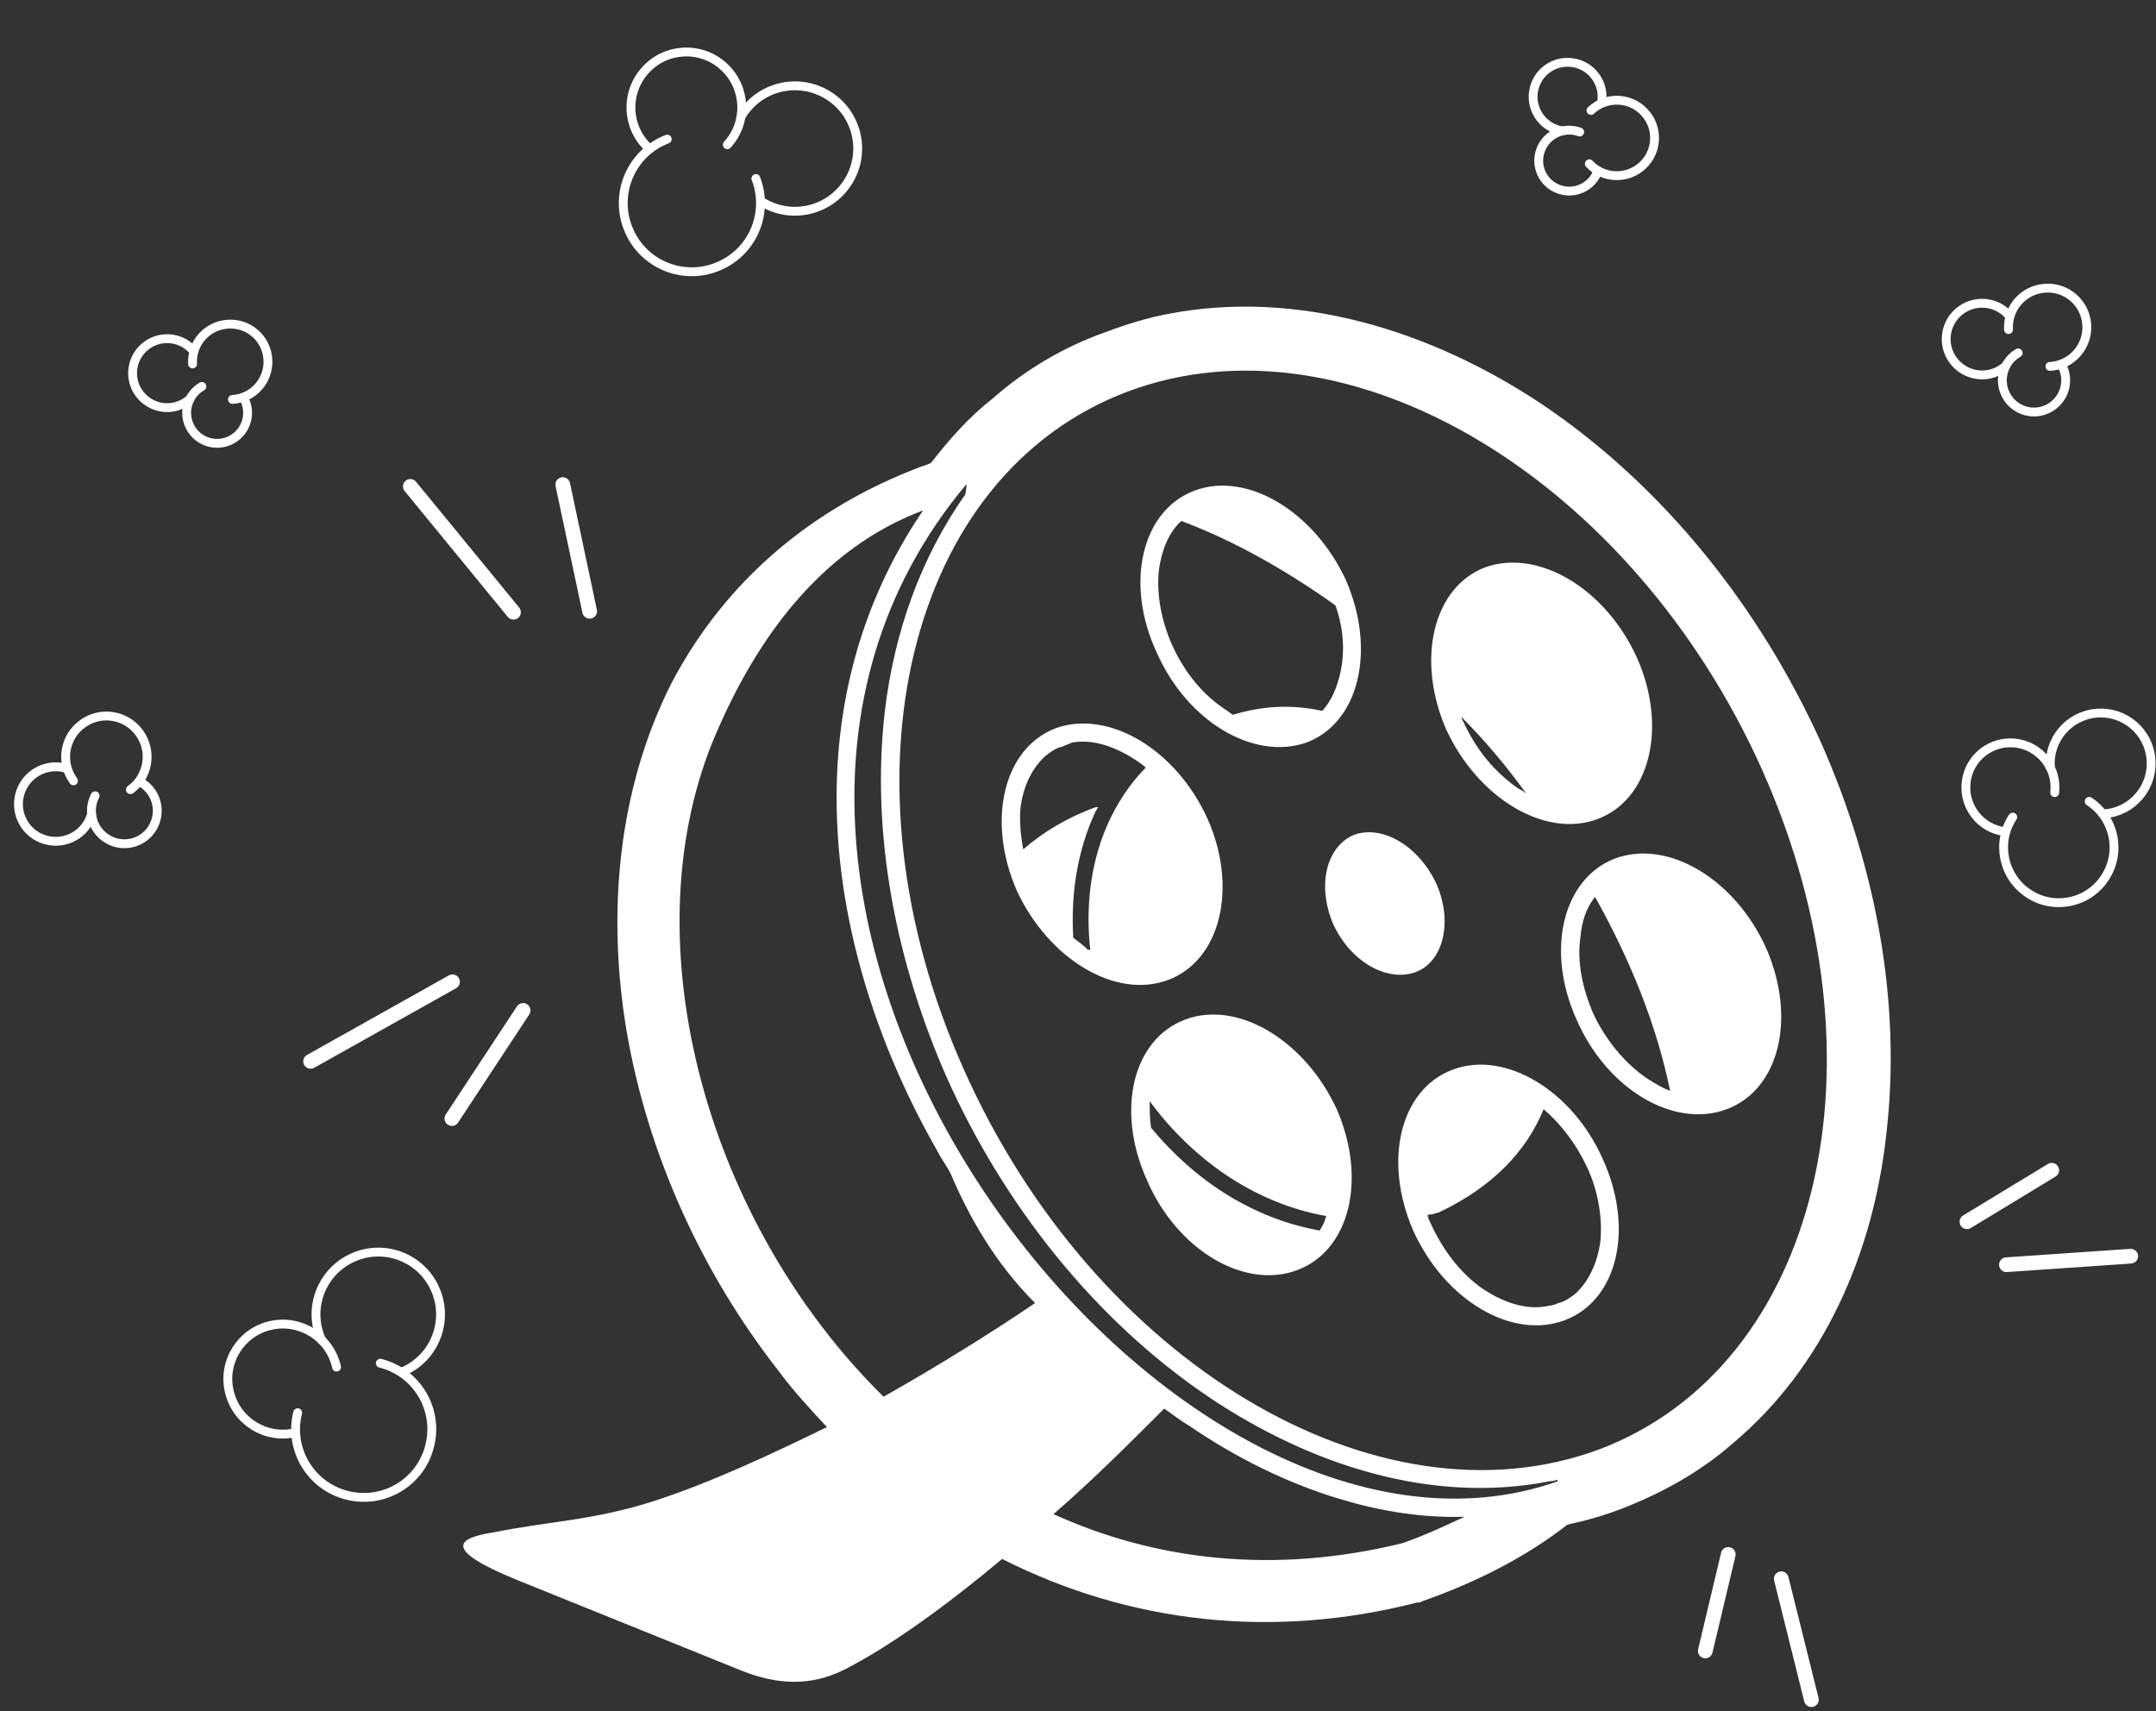 <svg width="635" height="504" viewBox="0 0 635 504" fill="none" xmlns="http://www.w3.org/2000/svg">
<rect x="0" y="0" width="635" height="504" fill="#333333" stroke="none"/>
<path fill-rule="evenodd" clip-rule="evenodd" d="M271.097 137.51C272.261 137.122 273.425 136.733 274.201 136.345C279.634 129.353 285.454 122.749 292.439 117.31C302.14 108.764 313.393 102.16 325.422 97.887C331.631 95.556 337.839 93.614 344.048 92.448C382.463 85.068 421.655 97.499 453.862 118.864C490.337 143.337 518.664 179.464 536.513 219.088C552.423 255.215 560.184 295.227 555.527 334.462C551.647 369.035 537.289 402.443 510.515 424.974C500.814 433.52 489.561 439.736 477.532 444.397C472.488 446.339 467.055 447.893 461.623 449.059C449.205 458.77 434.46 466.151 418.939 471.59L418.163 471.978H417.387C375.091 482.855 332.795 478.193 295.155 459.159C278.47 473.143 262.172 484.797 249.367 491.401C241.218 495.674 231.518 497.228 218.712 492.178L152.358 465.374C129.464 456.051 135.285 452.943 144.986 451.389C162.447 447.893 174.476 447.893 192.714 442.066C209.4 436.628 226.861 428.47 243.547 420.312C238.502 414.874 233.458 409.435 229.189 403.608C206.683 374.862 190.774 339.9 184.565 303.773C178.745 269.2 181.849 232.684 197.758 201.218C213.668 170.918 239.278 149.553 271.097 137.51ZM458.906 436.239C344.048 477.028 181.073 266.092 284.678 142.56C284.678 142.56 284.678 143.726 284.29 145.668C271.097 164.314 263.336 186.457 260.62 209.376C256.352 245.892 264.113 283.961 278.858 317.369C295.543 354.662 322.318 388.847 356.465 411.766C385.568 431.189 421.267 443.232 456.578 436.239C456.966 436.239 457.742 436.239 458.518 435.851L458.906 436.239ZM332.019 115.368C397.209 90.895 480.636 141.006 519.052 226.857C557.467 313.096 535.737 402.443 470.935 426.916C405.745 451.001 322.318 401.278 283.902 315.038C245.487 229.188 267.217 139.841 332.019 115.368ZM398.761 245.892C407.298 242.784 418.163 249.388 423.207 260.653C427.863 271.53 425.147 283.184 416.998 286.292C408.462 289.4 397.597 283.184 392.552 271.919C387.896 260.653 390.612 249.388 398.761 245.892ZM475.592 252.884C491.113 247.057 510.903 258.711 520.216 279.3C529.141 299.888 524.096 320.865 508.575 326.692C493.053 332.519 473.264 320.865 464.339 300.277C455.026 279.688 460.458 258.711 475.592 252.884ZM349.092 300.277C364.614 294.45 384.404 306.492 393.716 326.692C402.641 347.281 397.597 368.258 382.075 374.085C366.554 379.912 346.764 368.258 337.839 347.669C328.526 327.081 333.571 306.104 349.092 300.277ZM437.564 167.034C453.086 161.595 472.876 173.249 482.188 193.838C491.113 214.038 486.069 235.403 470.547 241.23C455.026 247.057 435.236 235.015 425.923 214.815C416.999 194.226 422.043 172.861 437.564 167.034ZM311.065 214.426C326.586 208.988 346.376 220.642 355.689 241.23C364.614 261.43 359.569 282.796 344.048 288.623C328.526 294.45 308.737 282.407 299.424 262.207C290.499 241.619 295.543 220.253 311.065 214.426ZM427.863 315.038C443.385 309.212 463.175 321.254 472.1 341.454C481.412 362.043 476.368 383.02 460.847 388.847C445.325 394.674 425.535 383.02 416.222 362.431C407.298 341.842 412.342 320.865 427.863 315.038ZM351.809 144.503C367.33 138.676 387.12 150.718 396.433 170.918C405.357 191.507 400.313 212.872 384.792 218.699C369.27 224.138 349.48 212.484 340.556 191.895C331.243 171.695 336.287 150.33 351.809 144.503ZM413.118 454.497C375.091 463.82 340.167 459.547 310.289 445.951C321.93 435.851 332.795 424.974 342.884 414.874C345.212 416.428 347.54 418.37 350.256 419.924C363.838 429.247 379.359 437.016 395.269 441.678C406.91 445.174 419.327 447.116 431.356 446.728C425.535 449.447 419.715 452.166 413.118 454.497ZM388.672 362.431C369.27 358.935 352.197 348.058 339.003 332.131C338.615 329.412 338.615 326.692 338.615 324.362C351.032 341.066 368.882 354.273 390.612 358.158C390.224 359.712 389.448 361.266 388.672 362.431ZM316.109 276.192C315.333 263.373 317.273 250.553 322.706 238.899C323.094 238.511 323.094 238.123 323.482 237.734C323.094 237.734 323.094 237.734 322.706 237.734C314.169 240.842 307.184 245.115 301.364 250.165C300.588 245.892 300.2 241.619 300.588 237.734C301.364 231.907 303.692 226.469 307.961 222.584C309.513 221.419 311.065 220.253 313.005 219.865C313.781 219.476 314.945 219.088 315.721 218.699C322.318 217.534 328.914 220.253 334.347 223.749C335.511 224.526 336.675 225.303 337.451 226.08C323.87 240.065 318.826 259.877 321.154 280.077C321.154 279.688 320.766 279.688 320.378 279.688C319.214 278.523 317.661 277.357 316.109 276.192ZM347.928 153.437C363.45 159.264 378.583 167.81 393.328 178.299C395.269 183.738 396.045 189.564 395.269 195.391C394.492 200.441 392.94 205.492 389.448 209.376C380.523 207.434 371.986 207.822 363.062 210.542C362.674 210.153 361.897 209.765 361.509 209.376C354.137 204.715 348.704 197.722 345.212 189.953C342.108 182.961 340.556 175.191 341.332 167.81C342.108 162.372 344.048 156.933 347.928 153.437ZM430.192 210.93C437.176 217.922 443.773 225.692 449.593 233.849C448.817 233.072 448.041 232.684 447.265 232.296C439.893 227.246 434.46 220.253 430.968 212.484C430.58 212.095 430.58 211.318 430.192 210.93ZM469.771 264.15C480.248 282.796 488.009 302.219 491.889 321.254C489.561 320.477 487.233 318.923 485.293 317.758C478.308 313.096 472.488 305.715 468.995 297.946C466.279 291.342 464.339 283.573 465.503 275.804C465.891 271.53 467.055 267.646 469.771 264.15ZM280.022 345.727C285.454 358.546 293.215 372.143 304.856 383.797C293.991 391.177 278.082 401.278 260.232 411.378C208.235 360.1 185.729 278.523 209.788 218.699C225.309 181.018 247.039 159.653 271.873 150.33C232.682 207.822 242.383 280.077 276.142 339.123C277.306 341.454 278.858 343.396 280.022 345.727ZM454.638 326.692C449.593 339.123 439.505 349.612 423.983 356.993C422.819 357.381 421.655 357.77 420.491 357.77C420.491 358.546 420.879 359.323 421.267 360.1C424.759 367.87 430.192 375.25 437.176 379.912C442.609 383.408 449.593 386.127 456.19 384.574C456.966 384.574 458.13 384.185 458.906 383.797C460.846 383.408 462.399 382.243 463.951 381.077C468.219 377.193 470.547 371.366 471.323 365.927C472.1 358.546 470.547 350.389 467.443 343.785C464.339 337.181 460.07 331.354 454.638 326.692Z" fill="white"/>
<path d="M603.913 226.119C603.209 217.901 609.307 210.751 617.481 210.055C625.661 209.352 632.859 215.439 633.525 223.622C634.206 231.789 628.145 238.993 619.966 239.67" stroke="white" stroke-width="2.607" stroke-linecap="round"/>
<path d="M615.324 236.024C622.849 240.981 624.894 251.071 619.924 258.559C615 266.075 604.894 268.134 597.411 263.15C589.936 258.221 587.85 248.121 592.807 240.659" stroke="white" stroke-width="2.607" stroke-linecap="round"/>
<path d="M590.587 244.956C583.357 244.109 578.23 237.567 579.09 230.355C579.912 223.161 586.468 218.008 593.662 218.873C600.856 219.738 606.027 226.254 605.158 233.449" stroke="white" stroke-width="2.607" stroke-linecap="round"/>
<path d="M94.684 394.621C90.514 385.337 94.702 374.525 103.939 370.383C113.178 366.231 124.042 370.385 128.152 379.645C132.274 388.878 128.151 399.738 118.902 403.861" stroke="white" stroke-width="2.607" stroke-linecap="round"/>
<path d="M112.01 401.506C122.794 404.212 129.288 415.13 126.552 425.876C123.88 436.636 112.95 443.152 102.204 440.398C91.49 437.704 84.944 426.792 87.676 416.081" stroke="white" stroke-width="2.607" stroke-linecap="round"/>
<path d="M86.841 421.99C78.076 423.95 69.439 418.421 67.501 409.671C65.526 400.958 71.061 392.284 79.793 390.36C88.523 388.435 97.201 393.917 99.121 402.65" stroke="white" stroke-width="2.607" stroke-linecap="round"/>
<path d="M460.191 38.547C454.615 37.712 450.827 32.524 451.66 26.979C452.489 21.428 457.677 17.607 463.224 18.461C468.762 19.303 472.592 24.475 471.746 30.02" stroke="white" stroke-width="2.607" stroke-linecap="round"/>
<path d="M468.586 32.529C473.075 28.311 480.108 28.551 484.3 33.042C488.516 37.508 488.284 44.554 483.784 48.739C479.322 52.929 472.275 52.715 468.099 48.236" stroke="white" stroke-width="2.607" stroke-linecap="round"/>
<path d="M470.605 50.394C468.896 55.066 463.733 57.438 459.074 55.724C454.421 54.037 452.033 48.861 453.749 44.214C455.464 39.568 460.616 37.163 465.263 38.881" stroke="white" stroke-width="2.607" stroke-linecap="round"/>
<path d="M55.954 117.498C51.737 121.242 45.328 120.821 41.606 116.626C37.879 112.431 38.274 105.999 42.486 102.291C46.683 98.581 53.108 98.959 56.821 103.164" stroke="white" stroke-width="2.607" stroke-linecap="round"/>
<path d="M56.72 107.197C56.362 101.048 61.056 95.805 67.19 95.469C73.321 95.097 78.578 99.793 78.904 105.931C79.257 112.041 74.575 117.311 68.46 117.643" stroke="white" stroke-width="2.607" stroke-linecap="round"/>
<path d="M71.722 117.104C74.211 121.412 72.721 126.895 68.417 129.37C64.139 131.859 58.637 130.372 56.171 126.076C53.706 121.78 55.164 116.284 59.462 113.821" stroke="white" stroke-width="2.607" stroke-linecap="round"/>
<path d="M26.976 239.77C25.342 245.637 19.279 249.008 13.445 247.379C7.606 245.754 4.199 239.686 5.851 233.854C7.487 228.03 13.539 224.612 19.371 226.254" stroke="white" stroke-width="2.607" stroke-linecap="round"/>
<path d="M21.641 229.973C17.716 224.603 18.906 217.096 24.276 213.2C29.622 209.272 37.143 210.457 41.032 215.835C44.93 221.174 43.766 228.698 38.411 232.58" stroke="white" stroke-width="2.607" stroke-linecap="round"/>
<path d="M41.056 230.181C45.838 232.633 47.695 238.481 45.238 243.248C42.813 248.011 36.949 249.883 32.196 247.427C27.444 244.973 25.549 239.131 28.007 234.379" stroke="white" stroke-width="2.607" stroke-linecap="round"/>
<path d="M590.766 107.764C586.386 111.654 579.726 111.217 575.86 106.858C571.988 102.5 572.397 95.818 576.774 91.965C581.135 88.11 587.809 88.503 591.667 92.872" stroke="white" stroke-width="2.607" stroke-linecap="round"/>
<path d="M591.563 97.063C591.191 90.674 596.068 85.226 602.441 84.877C608.81 84.491 614.272 89.37 614.611 95.746C614.978 102.095 610.113 107.57 603.76 107.915" stroke="white" stroke-width="2.607" stroke-linecap="round"/>
<path d="M607.149 107.355C609.736 111.831 608.188 117.527 603.716 120.099C599.272 122.685 593.555 121.14 590.993 116.676C588.432 112.213 589.947 106.503 594.412 103.944" stroke="white" stroke-width="2.607" stroke-linecap="round"/>
<path d="M218.26 34.312C223.491 25.495 234.825 22.677 243.591 27.885C252.367 33.089 255.242 44.446 249.997 53.2C244.781 61.947 233.445 64.846 224.688 59.617" stroke="white" stroke-width="2.607" stroke-linecap="round"/>
<path d="M222.631 52.574C226.653 63.026 221.424 74.705 210.986 78.68C200.574 82.716 188.87 77.49 184.909 67.041C180.918 56.654 186.113 44.937 196.519 40.978" stroke="white" stroke-width="2.607" stroke-linecap="round"/>
<path d="M191.168 43.716C184.472 37.632 184.021 27.312 190.105 20.643C196.137 13.966 206.49 13.497 213.137 19.575C219.784 25.65 220.299 35.976 214.217 42.62" stroke="white" stroke-width="2.607" stroke-linecap="round"/>
<path d="M590.954 372.491L627.548 369.982" stroke="white" stroke-width="4.338" stroke-linecap="round"/>
<path d="M133.266 289.168L91.485 312.598" stroke="white" stroke-width="4.338" stroke-linecap="round"/>
<path d="M579.322 359.837L604.284 344.674" stroke="white" stroke-width="4.338" stroke-linecap="round"/>
<path d="M154.071 297.594L133.095 329.45" stroke="white" stroke-width="4.338" stroke-linecap="round"/>
<path d="M524.633 464.992L533.499 500.59" stroke="white" stroke-width="4.338" stroke-linecap="round"/>
<path d="M151.235 180.316L120.86 143.267" stroke="white" stroke-width="4.338" stroke-linecap="round"/>
<path d="M509.018 457.826L502.255 486.245" stroke="white" stroke-width="4.338" stroke-linecap="round"/>
<path d="M173.67 180.039L165.754 142.719" stroke="white" stroke-width="4.338" stroke-linecap="round"/>
</svg>
